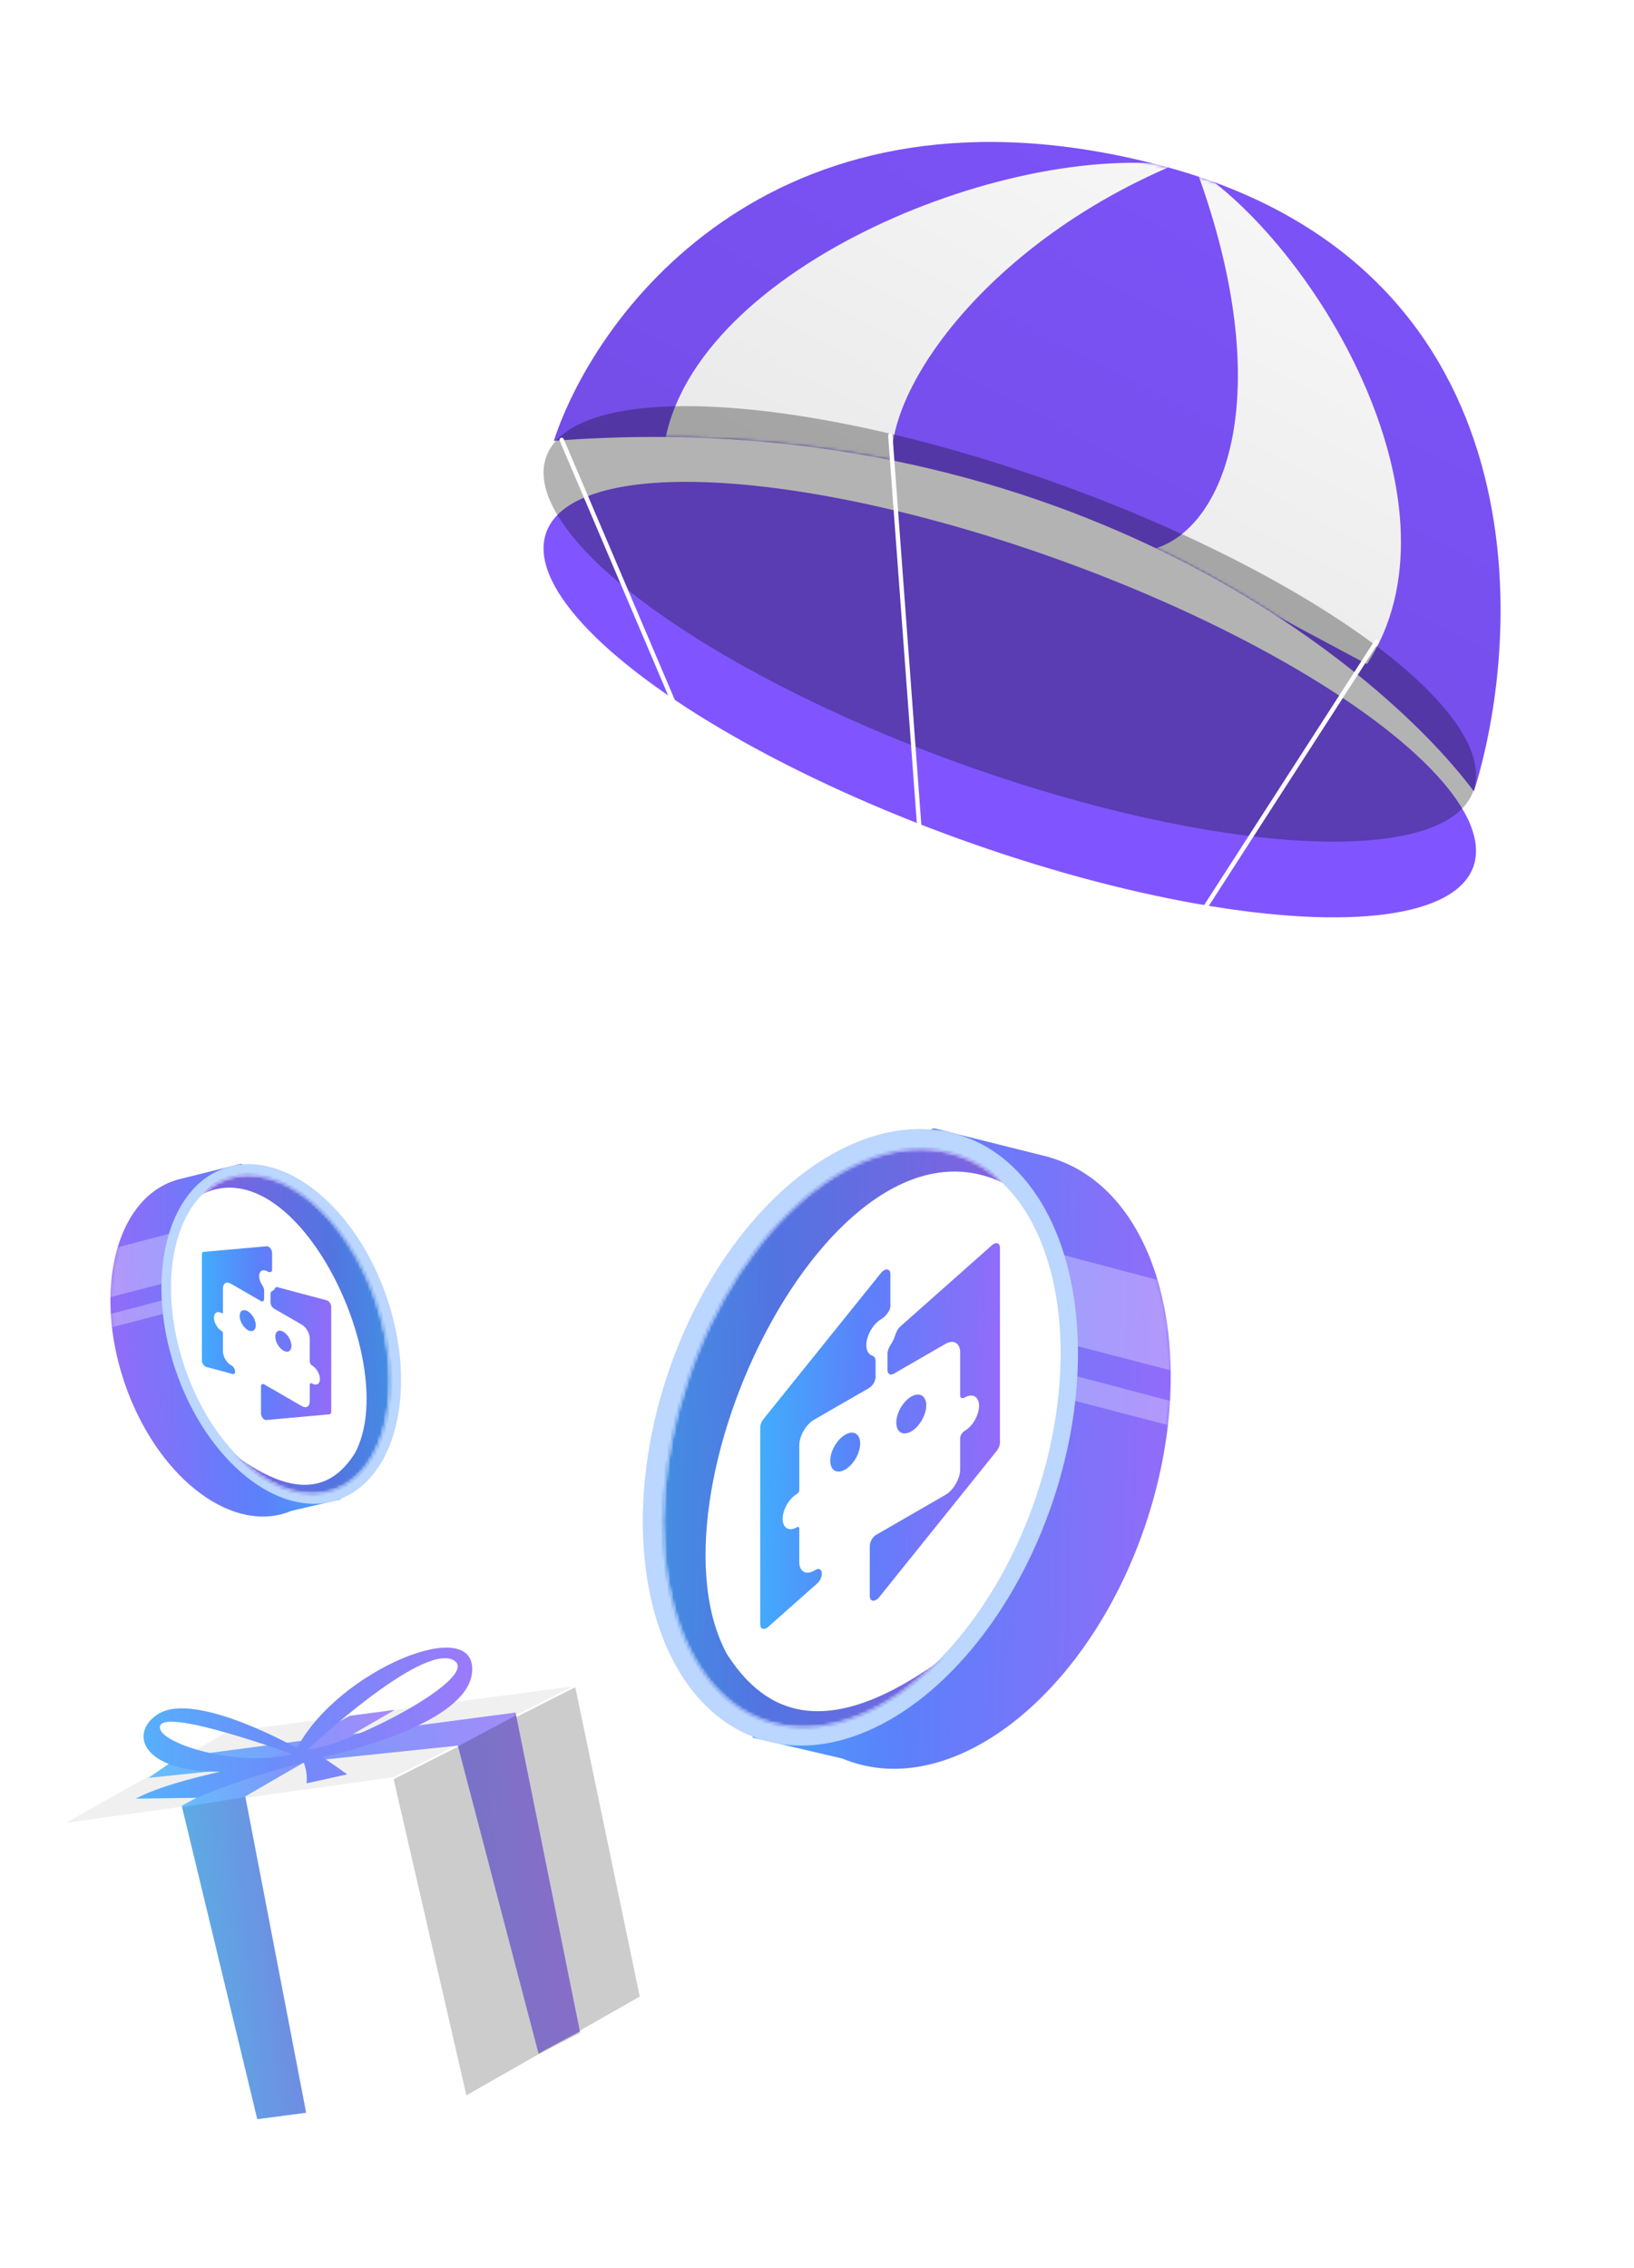 <svg width="518" height="719" viewBox="0 0 518 719" fill="none" xmlns="http://www.w3.org/2000/svg">
<path d="M466.978 247.793L348.913 388.081" stroke="white" stroke-width="1.389"/>
<path d="M367.24 52.253C247.231 21.139 189.449 97.627 175.559 139.76C333.348 127.537 435.764 208.746 467.247 250.879C483.915 197.634 487.249 83.368 367.24 52.253Z" fill="#8055FF"/>
<mask id="mask0_1185_19039" style="mask-type:alpha" maskUnits="userSpaceOnUse" x="175" y="44" width="301" height="207">
<path d="M367.24 52.253C247.231 21.139 189.449 97.627 175.559 139.76C333.348 127.537 435.764 208.746 467.247 250.879C483.915 197.634 487.249 83.368 367.24 52.253Z" fill="#335FFE"/>
</mask>
<g mask="url(#mask0_1185_19039)">
<path d="M378.082 53.334C376.042 52.926 373.93 52.592 371.753 52.331L369.748 53.334C303.076 82.503 271.129 138.525 286.408 157.508L210.014 146.396C213.225 88.595 314.648 45.487 371.753 52.331L378.082 49.167V53.334Z" fill="white"/>
<path d="M376.693 51.945C377.524 52.461 378.358 53.002 379.195 53.567C405.349 124.685 388.489 168.039 365.251 174.173L433.346 210.543C465.576 161.294 418.971 80.402 379.195 53.567C378.832 52.58 378.461 51.588 378.082 50.591L370.637 40.869L376.693 51.945Z" fill="white"/>
</g>
<path opacity="0.1" d="M367.24 52.253C247.231 21.139 189.449 97.627 175.559 139.76C333.348 127.537 435.764 208.746 467.247 250.879C483.915 197.634 487.249 83.368 367.24 52.253Z" fill="url(#paint0_linear_1185_19039)"/>
<g filter="url(#filter0_i_1185_19039)">
<ellipse cx="320.116" cy="197.783" rx="156.208" ry="46.99" transform="rotate(19.843 320.116 197.783)" fill="#8055FF"/>
</g>
<ellipse opacity="0.3" cx="320.116" cy="197.783" rx="156.208" ry="46.99" transform="rotate(19.843 320.116 197.783)" fill="black"/>
<path d="M178.067 139.451L273.907 364.468" stroke="white" stroke-width="1.389" stroke-linecap="round"/>
<path d="M282.241 138.062L298.909 363.079" stroke="white" stroke-width="1.389" stroke-linecap="round"/>
<path d="M436.42 203.345L328.078 371.413" stroke="white" stroke-width="1.389" stroke-linecap="round"/>
<path d="M296.084 357.69L332.53 366.801L332.513 366.83C333.198 367.024 333.88 367.236 334.559 367.467C368.186 378.877 380.934 430.892 363.034 483.645C345.133 536.398 303.361 569.913 269.734 558.502C268.829 558.195 267.94 557.859 267.065 557.493L238.681 550.855L228.658 523.52L239.951 527.681C230.81 505.185 230.549 473.886 241.259 442.323C251.741 411.434 270.407 387.141 290.83 374.601L269.66 366.801L296.084 357.69Z" fill="url(#paint1_linear_1185_19039)"/>
<mask id="mask1_1185_19039" style="mask-type:alpha" maskUnits="userSpaceOnUse" x="219" y="350" width="153" height="211">
<path d="M276.038 350.4L332.53 366.801L332.513 366.83C333.198 367.024 333.88 367.236 334.559 367.466C368.186 378.877 380.935 430.892 363.034 483.645C345.133 536.398 303.362 569.913 269.735 558.502C268.83 558.195 267.94 557.858 267.066 557.493L219.547 543.565L228.658 523.52L239.952 527.681C230.811 505.185 230.549 473.886 241.259 442.323C251.741 411.434 270.407 387.14 290.831 374.601L269.66 366.801L276.038 350.4Z" fill="#648CFF"/>
</mask>
<g mask="url(#mask1_1185_19039)">
<path opacity="0.3" fill-rule="evenodd" clip-rule="evenodd" d="M379.21 409.007L316.129 392.313L313.185 419.357L380.821 436.96L379.21 409.007ZM377.893 445.956L314.812 429.263L313.395 436.96L381.031 454.564L377.893 445.956Z" fill="white"/>
</g>
<ellipse cx="272.755" cy="455.645" rx="64.297" ry="100.867" transform="rotate(18.744 272.755 455.645)" fill="#BBD6FF"/>
<ellipse cx="273.291" cy="455.925" rx="58.194" ry="94.661" transform="rotate(18.744 273.291 455.925)" fill="white"/>
<mask id="mask2_1185_19039" style="mask-type:alpha" maskUnits="userSpaceOnUse" x="210" y="364" width="127" height="184">
<ellipse cx="273.291" cy="455.925" rx="58.194" ry="94.661" transform="rotate(18.744 273.291 455.925)" fill="white"/>
</mask>
<g mask="url(#mask2_1185_19039)">
<path d="M241 452.499C241 451.657 241.388 450.654 242.017 449.873L279.242 403.603C280.59 401.929 282.267 402.091 282.267 403.897L282.267 414.042C282.267 415.515 280.657 417.437 279.391 418.168C276.769 419.682 274.643 423.381 274.643 426.43C274.643 428.171 275.336 429.324 276.418 429.711C277.055 429.939 277.576 430.461 277.576 431.411L277.576 436.463C277.576 437.761 276.671 439.335 275.555 439.98L258.07 450.075C255.48 451.57 253.38 455.224 253.38 458.236L253.38 472.389C253.38 472.838 253.032 473.379 252.646 473.602C250.139 475.049 248.107 478.585 248.107 481.5C248.107 484.415 250.139 485.605 252.646 484.157C253.032 483.934 253.38 484.073 253.38 484.523L253.38 495.185C253.38 498.197 255.48 499.427 258.07 497.932L258.503 497.681C260.868 496.316 261.308 499.975 259.023 502.002L243.541 515.737C242.258 516.875 241 516.477 241 514.933L241 452.499Z" fill="url(#paint2_linear_1185_19039)"/>
<path d="M277.754 486.567C276.638 487.211 275.733 488.786 275.733 490.084L275.733 505.981C275.733 507.787 277.413 507.949 278.76 506.272L315.985 459.938C316.613 459.156 317 458.155 317 457.313L317 395.55C317 394.007 315.742 393.608 314.459 394.747L285.412 420.516C284.618 421.22 284.069 422.34 283.738 423.405C283.443 424.353 282.998 425.294 282.446 426.153C281.838 427.098 281.346 428.187 281.346 429.11L281.346 434.286C281.346 435.584 282.251 436.114 283.367 435.469L299.701 426.039C302.291 424.543 304.391 425.773 304.391 428.785L304.391 442.424C304.391 443.264 305.112 443.443 305.834 443.027C308.341 441.579 310.372 442.769 310.372 445.684C310.372 448.599 308.341 452.135 305.834 453.582C305.112 453.999 304.391 455.011 304.391 455.851L304.391 465.734C304.391 468.746 302.291 472.4 299.701 473.896L277.754 486.567Z" fill="url(#paint3_linear_1185_19039)"/>
<path d="M272.688 457.603C272.688 460.652 270.562 464.351 267.94 465.865C265.318 467.379 263.193 466.134 263.193 463.085C263.193 460.035 265.318 456.336 267.94 454.822C270.562 453.308 272.688 454.553 272.688 457.603Z" fill="url(#paint4_linear_1185_19039)"/>
<path d="M288.886 453.772C291.509 452.258 293.634 448.559 293.634 445.509C293.634 442.46 291.509 441.215 288.886 442.729C286.264 444.243 284.139 447.942 284.139 450.992C284.139 454.041 286.264 455.286 288.886 453.772Z" fill="url(#paint5_linear_1185_19039)"/>
<path d="M230.481 524.431C203.146 474.317 263.282 348.578 317.952 375.001L293.351 348.578L218.636 391.402L191.301 499.83L222.28 557.233L260.549 563.611L300.64 524.431C259.091 555.775 240.503 539.921 230.481 524.431Z" fill="url(#paint6_linear_1185_19039)"/>
<path opacity="0.1" d="M230.481 524.431C203.146 474.317 263.282 348.578 317.952 375.001L293.351 348.578L218.636 391.402L191.301 499.83L222.28 557.233L260.549 563.611L300.64 524.431C259.091 555.775 240.503 539.921 230.481 524.431Z" fill="black"/>
</g>
<path d="M76.334 368.949L56.262 373.967L56.272 373.983C55.894 374.09 55.519 374.206 55.145 374.333C36.626 380.617 29.605 409.263 39.463 438.316C49.321 467.368 72.326 485.825 90.845 479.541C91.344 479.372 91.834 479.187 92.315 478.986L107.947 475.33L113.467 460.276L107.248 462.567C112.282 450.178 112.426 432.941 106.527 415.559C100.755 398.547 90.475 385.168 79.227 378.262L90.886 373.967L76.334 368.949Z" fill="url(#paint7_linear_1185_19039)"/>
<mask id="mask3_1185_19039" style="mask-type:alpha" maskUnits="userSpaceOnUse" x="35" y="364" width="84" height="117">
<path d="M87.373 364.934L56.262 373.967L56.271 373.983C55.894 374.09 55.518 374.206 55.145 374.333C36.625 380.617 29.604 409.263 39.462 438.316C49.321 467.368 72.326 485.825 90.845 479.541C91.343 479.372 91.833 479.187 92.315 478.986L118.484 471.315L113.467 460.276L107.247 462.567C112.281 450.178 112.425 432.941 106.527 415.559C100.754 398.547 90.474 385.168 79.227 378.262L90.886 373.967L87.373 364.934Z" fill="#648CFF"/>
</mask>
<g mask="url(#mask3_1185_19039)">
<path opacity="0.3" fill-rule="evenodd" clip-rule="evenodd" d="M30.555 397.21L65.295 388.017L66.916 402.91L29.668 412.605L30.555 397.21ZM31.28 417.559L66.02 408.365L66.8 412.605L29.551 422.299L31.28 417.559Z" fill="white"/>
</g>
<ellipse cx="35.41" cy="55.55" rx="35.41" ry="55.55" transform="matrix(-0.947 0.321 0.321 0.947 104.863 358.913)" fill="#BBD6FF"/>
<ellipse cx="32.049" cy="52.132" rx="32.049" ry="52.132" transform="matrix(-0.947 0.321 0.321 0.947 102.484 363.384)" fill="white"/>
<mask id="mask4_1185_19039" style="mask-type:alpha" maskUnits="userSpaceOnUse" x="54" y="372" width="70" height="102">
<ellipse cx="32.049" cy="52.132" rx="32.049" ry="52.132" transform="matrix(-0.947 0.321 0.321 0.947 102.484 363.384)" fill="white"/>
</mask>
<g mask="url(#mask4_1185_19039)">
<path d="M64 397.636C64 397.182 64.209 396.883 64.549 396.853L84.631 395.08C85.357 395.016 86.262 396.149 86.262 397.123L86.262 402.596C86.262 403.391 85.394 403.425 84.711 403.03C83.296 402.214 82.15 402.885 82.15 404.53C82.15 405.469 82.523 406.522 83.107 407.405C83.451 407.925 83.731 408.531 83.731 409.044L83.731 411.769C83.731 412.469 83.243 412.755 82.641 412.407L73.209 406.961C71.811 406.155 70.679 406.818 70.679 408.443L70.679 416.078C70.679 416.321 70.491 416.395 70.282 416.275C68.93 415.494 67.834 416.136 67.834 417.709C67.834 419.281 68.93 421.189 70.282 421.969C70.491 422.09 70.679 422.381 70.679 422.624L70.679 428.376C70.679 430.001 71.811 431.972 73.209 432.779L73.442 432.914C74.718 433.651 74.956 435.899 73.723 435.569L65.371 433.334C64.679 433.149 64 432.151 64 431.318L64 397.636Z" fill="url(#paint8_linear_1185_19039)"/>
<path d="M83.828 438.91C83.226 438.562 82.738 438.848 82.738 439.548L82.738 448.125C82.738 449.099 83.644 450.232 84.37 450.167L104.452 448.36C104.791 448.329 105 448.03 105 447.576L105 414.257C105 413.424 104.321 412.425 103.629 412.24L87.959 408.048C87.531 407.933 87.234 408.195 87.056 408.563C86.897 408.891 86.657 409.121 86.359 409.241C86.031 409.372 85.766 409.653 85.766 410.151L85.766 412.943C85.766 413.644 86.254 414.493 86.856 414.841L95.668 419.928C97.065 420.735 98.198 422.706 98.198 424.331L98.198 431.689C98.198 432.142 98.587 432.688 98.976 432.913C100.328 433.694 101.425 435.601 101.425 437.174C101.425 438.746 100.328 439.388 98.976 438.608C98.587 438.383 98.198 438.479 98.198 438.932L98.198 444.264C98.198 445.889 97.065 446.553 95.668 445.746L83.828 438.91Z" fill="url(#paint9_linear_1185_19039)"/>
<path d="M81.095 420.129C81.095 421.774 79.948 422.445 78.534 421.629C77.119 420.812 75.972 418.816 75.972 417.171C75.972 415.526 77.119 414.855 78.534 415.672C79.948 416.488 81.095 418.484 81.095 420.129Z" fill="url(#paint10_linear_1185_19039)"/>
<path d="M89.833 428.153C91.248 428.969 92.395 428.298 92.395 426.653C92.395 425.008 91.248 423.012 89.833 422.196C88.419 421.379 87.272 422.05 87.272 423.695C87.272 425.34 88.419 427.336 89.833 428.153Z" fill="url(#paint11_linear_1185_19039)"/>
<path d="M112.464 460.777C127.518 433.178 94.399 363.93 64.291 378.483L77.84 363.93L118.987 387.515L134.041 447.229L116.98 478.842L95.904 482.354L73.825 460.777C96.707 478.039 106.944 469.308 112.464 460.777Z" fill="url(#paint12_linear_1185_19039)"/>
<path opacity="0.1" d="M112.464 460.777C127.518 433.178 94.399 363.93 64.291 378.483L77.84 363.93L118.987 387.515L134.041 447.229L116.98 478.842L95.904 482.354L73.825 460.777C96.707 478.039 106.944 469.308 112.464 460.777Z" fill="black"/>
</g>
<path d="M167.088 567.958L175.806 586.721L175.788 586.724C175.942 587.085 176.087 587.45 176.223 587.821C182.981 606.173 165.119 629.643 136.329 640.243C107.539 650.844 78.723 644.56 71.966 626.208C71.784 625.714 71.62 625.216 71.474 624.715L64.488 610.261L72.724 596.504L74.852 602.781C81.321 591.077 94.634 580.127 111.86 573.785C128.718 567.578 145.585 567.16 158.027 571.564L154.037 559.797L167.088 567.958Z" fill="url(#paint13_linear_1185_19039)"/>
<mask id="mask5_1185_19039" style="mask-type:alpha" maskUnits="userSpaceOnUse" x="60" y="556" width="118" height="90">
<path d="M163.269 556.85L175.806 586.722L175.788 586.725C175.942 587.085 176.087 587.451 176.224 587.821C182.981 606.173 165.12 629.644 136.33 640.244C107.54 650.844 78.723 644.56 71.966 626.208C71.784 625.714 71.62 625.217 71.474 624.716L60.984 599.543L72.724 596.504L74.853 602.781C81.321 591.077 94.635 580.127 111.86 573.785C128.718 567.578 145.585 567.16 158.027 571.565L154.037 559.798L163.269 556.85Z" fill="#648CFF"/>
</mask>
<g mask="url(#mask5_1185_19039)">
<path opacity="0.3" fill-rule="evenodd" clip-rule="evenodd" d="M173.895 621.327L159.201 588.532L146.6 596.635L162.481 631.695L173.895 621.327ZM157.615 633.557L142.922 600.762L139.135 602.82L155.016 637.881L157.615 633.557Z" fill="white"/>
</g>
<ellipse cx="117.061" cy="591.886" rx="35.41" ry="55.55" transform="rotate(69.787 117.061 591.886)" fill="#BBD6FF"/>
<ellipse cx="117.126" cy="592.212" rx="32.049" ry="52.132" transform="rotate(69.787 117.126 592.212)" fill="white"/>
<mask id="mask6_1185_19039" style="mask-type:alpha" maskUnits="userSpaceOnUse" x="66" y="557" width="102" height="71">
<ellipse cx="117.126" cy="592.212" rx="32.049" ry="52.132" transform="rotate(69.787 117.126 592.212)" fill="white"/>
</mask>
<g mask="url(#mask6_1185_19039)">
<path d="M147.244 597.181L101.171 610.805C100.611 610.97 100.013 611.053 99.435 611.047C98.857 611.041 98.317 610.947 97.865 610.771C97.414 610.596 97.066 610.347 96.854 610.046C96.642 609.746 96.573 609.404 96.654 609.053L103.511 580.344C103.704 579.539 104.265 578.742 105.133 578.044C106.434 577.022 108.281 576.282 110.269 575.986C112.257 575.691 114.224 575.864 115.738 576.467L149.462 589.442C152.68 590.68 153.185 593.396 150.568 595.513C149.701 596.213 148.549 596.793 147.242 597.18M109.145 581.475L105.033 602.037L125.462 585.519L112.527 580.543C111.032 579.968 109.537 580.377 109.147 581.476M110.378 604.093L143.38 594.646C145.092 594.056 145.236 593.127 143.741 592.552L130.806 587.576L110.378 604.093Z" fill="url(#paint14_linear_1185_19039)"/>
<path d="M72.964 597.599C84.96 568.54 159.632 550.755 167.246 583.317L170.043 563.632L125.833 546.464L69.933 572.302L56.077 605.445L66.597 624.042L97.257 627.645C69.448 620.705 69.801 607.255 72.964 597.599Z" fill="url(#paint15_linear_1185_19039)"/>
<path opacity="0.1" d="M72.964 597.599C84.96 568.54 159.632 550.755 167.246 583.317L170.043 563.632L125.833 546.464L69.933 572.302L56.077 605.445L66.597 624.042L97.257 627.645C69.448 620.705 69.801 607.255 72.964 597.599Z" fill="black"/>
</g>
<path d="M20.967 578.441L21.39 578.365L21.343 578.313L21.401 578.305L21.364 578.172L20.967 578.441Z" fill="white"/>
<path d="M182.31 534.414L180.814 534.71L71.924 549.081L22.174 577.297L21.285 577.414L44.175 676.736L147.706 663.072L202.706 632.136L182.31 534.414Z" fill="white"/>
<path opacity="0.2" d="M124.796 564.047L182.369 534.858L202.811 632.929L147.859 664.232L124.796 564.047Z" fill="black"/>
<path opacity="0.2" d="M20.891 577.86L71.925 549.081L181.549 534.613L124.709 563.39L20.891 577.86Z" fill="white"/>
<path opacity="0.06" d="M20.892 577.86L71.925 549.082L181.55 534.613L124.71 563.39L20.892 577.86Z" fill="black"/>
<path d="M183.842 643.994L163.454 542.905L56.577 557.011L47.171 563.587L145.154 553.37L170.716 650.863L183.842 643.994Z" fill="url(#paint16_linear_1185_19039)"/>
<path d="M125.122 542.061L77.745 569.471L97.044 669.759L81.568 671.801L57.63 572.441L110.943 543.932L125.122 542.061Z" fill="url(#paint17_linear_1185_19039)"/>
<g opacity="0.2">
<path d="M183.842 643.994L163.454 542.905L56.577 557.011L47.171 563.587L145.154 553.37L170.716 650.863L183.842 643.994Z" fill="white"/>
<path d="M125.121 542.061L77.745 569.471L97.043 669.759L81.567 671.801L57.629 572.441L110.942 543.932L125.121 542.061Z" fill="white"/>
</g>
<path opacity="0.2" d="M163.572 543.795L145.185 553.602L170.759 651.192L183.901 644.439L163.572 543.795Z" fill="black"/>
<path opacity="0.1" d="M57.688 572.886L77.776 569.703L97.043 669.759L81.568 671.801L57.688 572.886Z" fill="black"/>
<path d="M94.15 554.197C94.15 554.197 62.239 536.091 50.351 543.249C40.961 548.897 44.125 561.686 69.767 561.667C60.42 563.766 49.419 566.754 43.063 570.19L62.374 569.925C73.375 565.308 84.732 561.591 96.334 558.81C97.103 560.892 97.397 563.119 97.194 565.329L110.065 562.489C110.065 562.489 105.713 559.343 102.263 557.063C116.981 553.605 148.288 544.612 149.646 530.144C151.418 511.213 107.014 529.532 94.15 554.197ZM50.839 546.944C53.257 541.704 92.544 556.043 92.544 556.043C75.608 560.738 48.401 552.186 50.839 546.944ZM97.563 554.554C97.563 554.554 133.206 521.154 143.553 526.185C153.901 531.216 109.61 554.125 97.582 554.551L97.563 554.554Z" fill="url(#paint18_linear_1185_19039)"/>
<path opacity="0.1" d="M94.15 554.197C94.15 554.197 62.239 536.091 50.351 543.249C40.961 548.897 44.125 561.686 69.767 561.667C60.42 563.766 49.419 566.754 43.063 570.19L62.374 569.925C73.375 565.308 84.732 561.591 96.334 558.81C97.103 560.892 97.397 563.119 97.194 565.329L110.065 562.489C110.065 562.489 105.713 559.343 102.263 557.063C116.981 553.605 148.288 544.612 149.646 530.144C151.418 511.213 107.014 529.532 94.15 554.197ZM50.839 546.944C53.257 541.704 92.544 556.043 92.544 556.043C75.608 560.738 48.401 552.186 50.839 546.944ZM97.563 554.554C97.563 554.554 133.206 521.154 143.553 526.185C153.901 531.216 109.61 554.125 97.582 554.551L97.563 554.554Z" fill="white"/>
<defs>
<filter id="filter0_i_1185_19039" x="172.307" y="128.751" width="295.62" height="162.063" filterUnits="userSpaceOnUse" color-interpolation-filters="sRGB">
<feFlood flood-opacity="0" result="BackgroundImageFix"/>
<feBlend mode="normal" in="SourceGraphic" in2="BackgroundImageFix" result="shape"/>
<feColorMatrix in="SourceAlpha" type="matrix" values="0 0 0 0 0 0 0 0 0 0 0 0 0 0 0 0 0 0 127 0" result="hardAlpha"/>
<feOffset dy="24"/>
<feGaussianBlur stdDeviation="17"/>
<feComposite in2="hardAlpha" operator="arithmetic" k2="-1" k3="1"/>
<feColorMatrix type="matrix" values="0 0 0 0 0 0 0 0 0 0 0 0 0 0 0 0 0 0 0.18 0"/>
<feBlend mode="normal" in2="shape" result="effect1_innerShadow_1185_19039"/>
</filter>
<linearGradient id="paint0_linear_1185_19039" x1="417.652" y1="50.556" x2="316.255" y2="243.626" gradientUnits="userSpaceOnUse">
<stop stop-opacity="0.27"/>
<stop offset="1"/>
</linearGradient>
<linearGradient id="paint1_linear_1185_19039" x1="219.652" y1="439.441" x2="373.975" y2="444.117" gradientUnits="userSpaceOnUse">
<stop stop-color="#3DB3FC"/>
<stop offset="0.452" stop-color="#5C80FA"/>
<stop offset="1" stop-color="#936BF9"/>
</linearGradient>
<linearGradient id="paint2_linear_1185_19039" x1="236.196" y1="469.621" x2="317.022" y2="472.149" gradientUnits="userSpaceOnUse">
<stop stop-color="#3DB3FC"/>
<stop offset="0.452" stop-color="#5C80FA"/>
<stop offset="1" stop-color="#936BF9"/>
</linearGradient>
<linearGradient id="paint3_linear_1185_19039" x1="236.196" y1="469.621" x2="317.022" y2="472.149" gradientUnits="userSpaceOnUse">
<stop stop-color="#3DB3FC"/>
<stop offset="0.452" stop-color="#5C80FA"/>
<stop offset="1" stop-color="#936BF9"/>
</linearGradient>
<linearGradient id="paint4_linear_1185_19039" x1="236.196" y1="469.621" x2="317.022" y2="472.149" gradientUnits="userSpaceOnUse">
<stop stop-color="#3DB3FC"/>
<stop offset="0.452" stop-color="#5C80FA"/>
<stop offset="1" stop-color="#936BF9"/>
</linearGradient>
<linearGradient id="paint5_linear_1185_19039" x1="236.196" y1="469.621" x2="317.022" y2="472.149" gradientUnits="userSpaceOnUse">
<stop stop-color="#3DB3FC"/>
<stop offset="0.452" stop-color="#5C80FA"/>
<stop offset="1" stop-color="#936BF9"/>
</linearGradient>
<linearGradient id="paint6_linear_1185_19039" x1="183.296" y1="435.157" x2="320.511" y2="438.647" gradientUnits="userSpaceOnUse">
<stop stop-color="#3DB3FC"/>
<stop offset="0.452" stop-color="#5C80FA"/>
<stop offset="1" stop-color="#936BF9"/>
</linearGradient>
<linearGradient id="paint7_linear_1185_19039" x1="118.427" y1="413.971" x2="33.438" y2="416.547" gradientUnits="userSpaceOnUse">
<stop stop-color="#3DB3FC"/>
<stop offset="0.452" stop-color="#5C80FA"/>
<stop offset="1" stop-color="#936BF9"/>
</linearGradient>
<linearGradient id="paint8_linear_1185_19039" x1="61.408" y1="403.881" x2="106.643" y2="405.349" gradientUnits="userSpaceOnUse">
<stop stop-color="#3DB3FC"/>
<stop offset="0.452" stop-color="#5C80FA"/>
<stop offset="1" stop-color="#936BF9"/>
</linearGradient>
<linearGradient id="paint9_linear_1185_19039" x1="61.408" y1="403.881" x2="106.643" y2="405.349" gradientUnits="userSpaceOnUse">
<stop stop-color="#3DB3FC"/>
<stop offset="0.452" stop-color="#5C80FA"/>
<stop offset="1" stop-color="#936BF9"/>
</linearGradient>
<linearGradient id="paint10_linear_1185_19039" x1="61.408" y1="403.881" x2="106.643" y2="405.349" gradientUnits="userSpaceOnUse">
<stop stop-color="#3DB3FC"/>
<stop offset="0.452" stop-color="#5C80FA"/>
<stop offset="1" stop-color="#936BF9"/>
</linearGradient>
<linearGradient id="paint11_linear_1185_19039" x1="61.408" y1="403.881" x2="106.643" y2="405.349" gradientUnits="userSpaceOnUse">
<stop stop-color="#3DB3FC"/>
<stop offset="0.452" stop-color="#5C80FA"/>
<stop offset="1" stop-color="#936BF9"/>
</linearGradient>
<linearGradient id="paint12_linear_1185_19039" x1="138.45" y1="411.612" x2="62.882" y2="413.534" gradientUnits="userSpaceOnUse">
<stop stop-color="#3DB3FC"/>
<stop offset="0.452" stop-color="#5C80FA"/>
<stop offset="1" stop-color="#936BF9"/>
</linearGradient>
<linearGradient id="paint13_linear_1185_19039" x1="105.613" y1="563.533" x2="157.046" y2="631.242" gradientUnits="userSpaceOnUse">
<stop stop-color="#3DB3FC"/>
<stop offset="0.452" stop-color="#5C80FA"/>
<stop offset="1" stop-color="#936BF9"/>
</linearGradient>
<linearGradient id="paint14_linear_1185_19039" x1="93.107" y1="584.341" x2="119.74" y2="620.12" gradientUnits="userSpaceOnUse">
<stop stop-color="#3DB3FC"/>
<stop offset="0.452" stop-color="#5C80FA"/>
<stop offset="1" stop-color="#936BF9"/>
</linearGradient>
<linearGradient id="paint15_linear_1185_19039" x1="94.858" y1="546.48" x2="140.875" y2="606.451" gradientUnits="userSpaceOnUse">
<stop stop-color="#3DB3FC"/>
<stop offset="0.452" stop-color="#5C80FA"/>
<stop offset="1" stop-color="#936BF9"/>
</linearGradient>
<linearGradient id="paint16_linear_1185_19039" x1="44.336" y1="602.48" x2="179.208" y2="591.493" gradientUnits="userSpaceOnUse">
<stop stop-color="#3DB3FC"/>
<stop offset="0.452" stop-color="#5C80FA"/>
<stop offset="1" stop-color="#936BF9"/>
</linearGradient>
<linearGradient id="paint17_linear_1185_19039" x1="56.878" y1="600.991" x2="133.271" y2="592.837" gradientUnits="userSpaceOnUse">
<stop stop-color="#3DB3FC"/>
<stop offset="0.452" stop-color="#5C80FA"/>
<stop offset="1" stop-color="#936BF9"/>
</linearGradient>
<linearGradient id="paint18_linear_1185_19039" x1="33.498" y1="551.43" x2="153.027" y2="551.161" gradientUnits="userSpaceOnUse">
<stop stop-color="#3DB3FC"/>
<stop offset="0.452" stop-color="#5C80FA"/>
<stop offset="1" stop-color="#936BF9"/>
</linearGradient>
</defs>
</svg>
